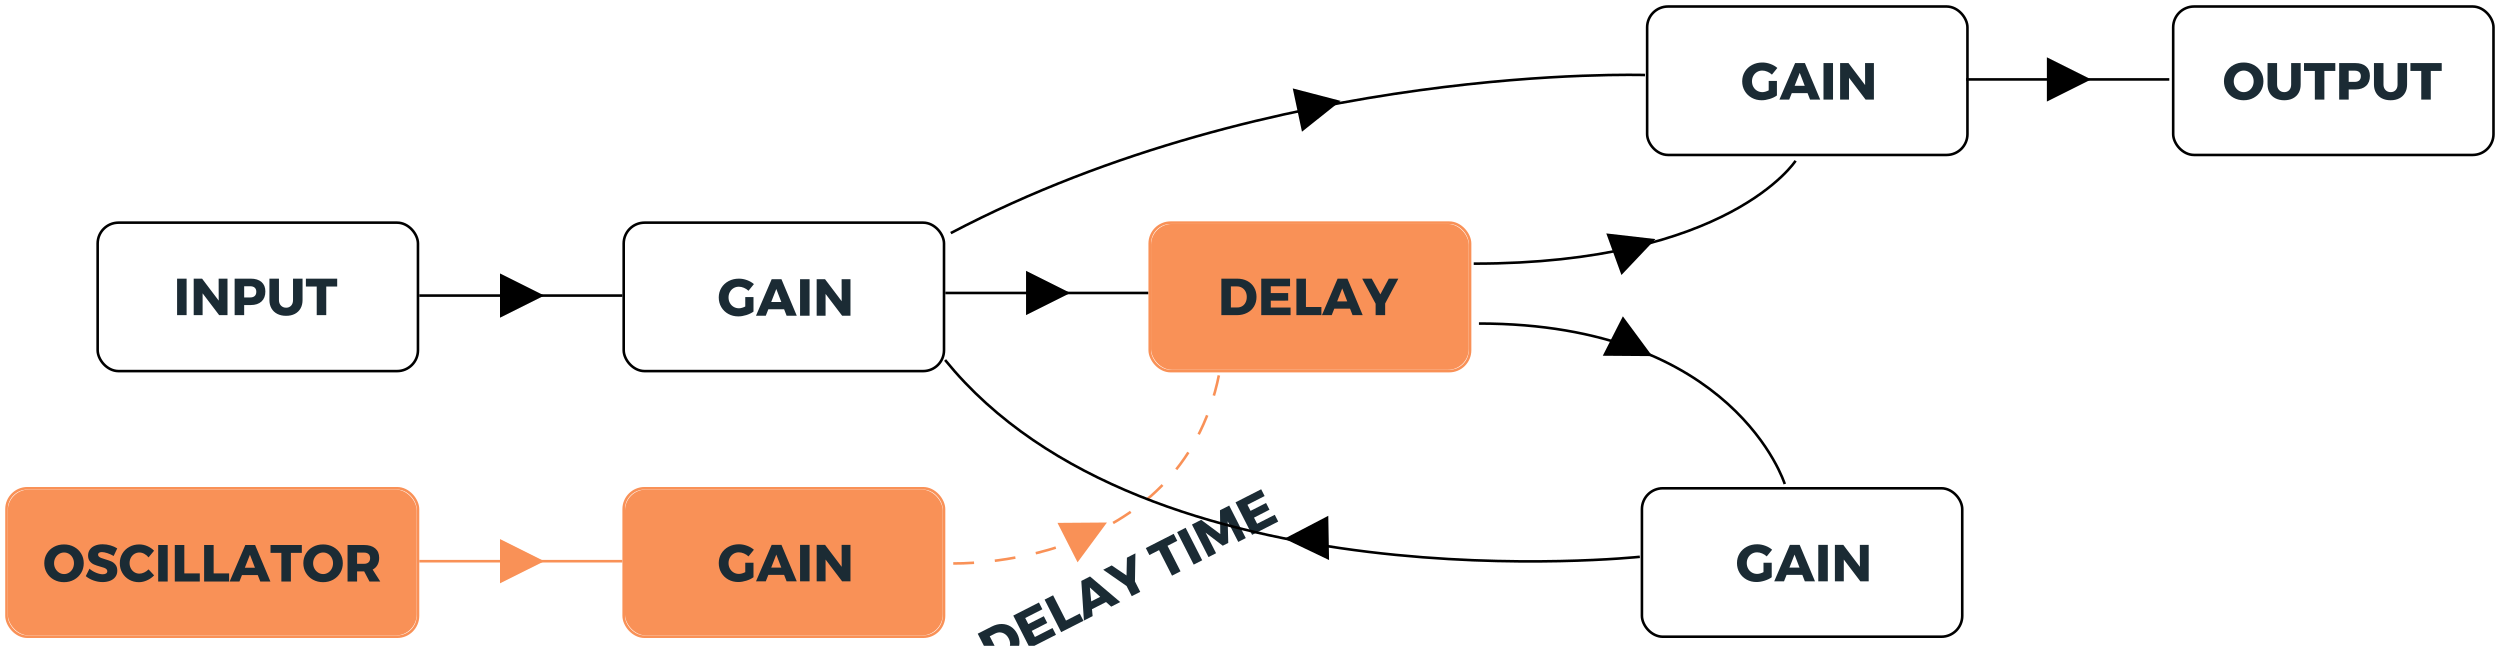 <?xml version="1.0" encoding="UTF-8"?>
<svg width="960px" height="248px" viewBox="0 0 960 248" version="1.1" xmlns="http://www.w3.org/2000/svg" xmlns:xlink="http://www.w3.org/1999/xlink">
    <!-- Generator: Sketch 46.2 (44496) - http://www.bohemiancoding.com/sketch -->
    <title>Flanger</title>
    <desc>Created with Sketch.</desc>
    <defs>
        <rect id="path-1" x="0" y="0" width="157" height="56" rx="8"></rect>
        <rect id="path-2" x="0" y="0" width="122" height="56" rx="8"></rect>
        <rect id="path-3" x="0" y="0" width="122" height="56" rx="8"></rect>
    </defs>
    <g id="Page-1" stroke="none" stroke-width="1" fill="none" fill-rule="evenodd">
        <g id="Flanger" transform="translate(3, 3)">
            <g id="Input-node" transform="translate(35, 83)">
                <rect id="Rectangle-1" stroke="#000000" x="-0.5" y="-0.5" width="123" height="57" rx="8"></rect>
                <path d="M30,21 L33.66,21 L33.66,35.02 L30,35.02 L30,21 Z M45.96,21 L49.36,21 L49.36,35.02 L46.16,35.02 L39.8,26.64 L39.8,35.02 L36.38,35.02 L36.38,21 L39.6,21 L45.98,29.44 L45.96,21 Z M62.42,22.29 C63.407,23.15 63.9,24.36 63.9,25.92 C63.9,27.573 63.407,28.857 62.42,29.77 C61.433,30.683 60.047,31.14 58.26,31.14 L55.76,31.14 L55.76,35.02 L52.1,35.02 L52.1,21 L58.26,21 C60.047,21 61.433,21.43 62.42,22.29 Z M59.81,27.66 C60.217,27.287 60.42,26.747 60.42,26.04 C60.42,25.36 60.217,24.837 59.81,24.47 C59.403,24.103 58.827,23.92 58.08,23.92 L55.76,23.92 L55.76,28.22 L58.08,28.22 C58.827,28.22 59.403,28.033 59.81,27.66 Z M69.9,31.36 C70.42,31.893 71.08,32.16 71.88,32.16 C72.667,32.16 73.303,31.897 73.79,31.37 C74.277,30.843 74.52,30.133 74.52,29.24 L74.52,21 L78.18,21 L78.18,29.24 C78.18,30.453 77.923,31.517 77.41,32.43 C76.897,33.343 76.163,34.047 75.21,34.54 C74.257,35.033 73.14,35.28 71.86,35.28 C70.58,35.28 69.457,35.033 68.49,34.54 C67.523,34.047 66.777,33.343 66.25,32.43 C65.723,31.517 65.46,30.453 65.46,29.24 L65.46,21 L69.12,21 L69.12,29.24 C69.12,30.12 69.38,30.827 69.9,31.36 Z M79.46,21 L91.48,21 L91.48,24.02 L87.28,24.02 L87.28,35.02 L83.62,35.02 L83.62,24.02 L79.46,24.02 L79.46,21 Z" id="INPUT" fill="#1B2B34"></path>
            </g>
            <g id="Oscillator-node" transform="translate(0, 185)">
                <g id="Rectangle-1">
                    <use fill="#F99157" fill-rule="evenodd" xlink:href="#path-1"></use>
                    <rect stroke="#F99157" stroke-width="1" x="-0.5" y="-0.5" width="158" height="57" rx="8"></rect>
                </g>
                <path d="M25.45,22 C26.603,22.627 27.51,23.487 28.17,24.58 C28.83,25.673 29.16,26.9 29.16,28.26 C29.16,29.633 28.83,30.873 28.17,31.98 C27.51,33.087 26.603,33.96 25.45,34.6 C24.297,35.24 23.007,35.56 21.58,35.56 C20.153,35.56 18.863,35.243 17.71,34.61 C16.557,33.977 15.65,33.103 14.99,31.99 C14.33,30.877 14,29.633 14,28.26 C14,26.9 14.33,25.673 14.99,24.58 C15.65,23.487 16.557,22.627 17.71,22 C18.863,21.373 20.153,21.06 21.58,21.06 C23.007,21.06 24.297,21.373 25.45,22 Z M19.69,24.7 C19.097,25.06 18.627,25.557 18.28,26.19 C17.933,26.823 17.76,27.52 17.76,28.28 C17.76,29.053 17.937,29.757 18.29,30.39 C18.643,31.023 19.113,31.523 19.7,31.89 C20.287,32.257 20.927,32.44 21.62,32.44 C22.313,32.44 22.95,32.257 23.53,31.89 C24.11,31.523 24.567,31.023 24.9,30.39 C25.233,29.757 25.4,29.053 25.4,28.28 C25.4,27.52 25.233,26.823 24.9,26.19 C24.567,25.557 24.11,25.06 23.53,24.7 C22.95,24.34 22.313,24.16 21.62,24.16 C20.927,24.16 20.283,24.34 19.69,24.7 Z M38.25,24.42 C37.403,24.14 36.693,24 36.12,24 C35.667,24 35.31,24.083 35.05,24.25 C34.79,24.417 34.66,24.66 34.66,24.98 C34.66,25.287 34.773,25.543 35,25.75 C35.227,25.957 35.507,26.123 35.84,26.25 C36.173,26.377 36.667,26.54 37.32,26.74 C38.293,27.02 39.097,27.3 39.73,27.58 C40.363,27.86 40.907,28.29 41.36,28.87 C41.813,29.45 42.04,30.207 42.04,31.14 C42.04,32.073 41.793,32.87 41.3,33.53 C40.807,34.19 40.13,34.687 39.27,35.02 C38.41,35.353 37.453,35.52 36.4,35.52 C35.24,35.52 34.083,35.317 32.93,34.91 C31.777,34.503 30.78,33.947 29.94,33.24 L31.36,30.38 C32.067,31.007 32.903,31.52 33.87,31.92 C34.837,32.32 35.693,32.52 36.44,32.52 C36.987,32.52 37.417,32.42 37.73,32.22 C38.043,32.02 38.2,31.727 38.2,31.34 C38.2,31.02 38.083,30.753 37.85,30.54 C37.617,30.327 37.323,30.157 36.97,30.03 C36.617,29.903 36.12,29.753 35.48,29.58 C34.52,29.313 33.727,29.043 33.1,28.77 C32.473,28.497 31.937,28.083 31.49,27.53 C31.043,26.977 30.82,26.24 30.82,25.32 C30.82,24.453 31.05,23.693 31.51,23.04 C31.97,22.387 32.623,21.883 33.47,21.53 C34.317,21.177 35.3,21 36.42,21 C37.433,21 38.433,21.143 39.42,21.43 C40.407,21.717 41.273,22.1 42.02,22.58 L40.64,25.5 C39.893,25.06 39.097,24.7 38.25,24.42 Z M52.42,24.67 C51.793,24.33 51.173,24.16 50.56,24.16 C49.853,24.16 49.21,24.337 48.63,24.69 C48.05,25.043 47.593,25.53 47.26,26.15 C46.927,26.77 46.76,27.46 46.76,28.22 C46.76,28.98 46.927,29.67 47.26,30.29 C47.593,30.91 48.05,31.397 48.63,31.75 C49.21,32.103 49.853,32.28 50.56,32.28 C51.133,32.28 51.733,32.133 52.36,31.84 C52.987,31.547 53.547,31.147 54.04,30.64 L56.18,32.94 C55.42,33.74 54.517,34.377 53.47,34.85 C52.423,35.323 51.387,35.56 50.36,35.56 C48.973,35.56 47.72,35.24 46.6,34.6 C45.48,33.96 44.6,33.087 43.96,31.98 C43.32,30.873 43,29.633 43,28.26 C43,26.9 43.327,25.673 43.98,24.58 C44.633,23.487 45.53,22.627 46.67,22 C47.81,21.373 49.087,21.06 50.5,21.06 C51.54,21.06 52.567,21.277 53.58,21.71 C54.593,22.143 55.453,22.733 56.16,23.48 L54.04,26.04 C53.587,25.467 53.047,25.01 52.42,24.67 Z M57.74,21.28 L61.4,21.28 L61.4,35.3 L57.74,35.3 L57.74,21.28 Z M64.12,21.28 L67.78,21.28 L67.78,32.18 L73.72,32.18 L73.72,35.3 L64.12,35.3 L64.12,21.28 Z M75.38,21.28 L79.04,21.28 L79.04,32.18 L84.98,32.18 L84.98,35.3 L75.38,35.3 L75.38,21.28 Z M96.94,35.3 L95.98,32.82 L89.92,32.82 L88.94,35.3 L85.18,35.3 L91.2,21.28 L94.96,21.28 L100.84,35.3 L96.94,35.3 Z M91.02,30.02 L94.9,30.02 L92.98,25.02 L91.02,30.02 Z M100.88,21.28 L112.9,21.28 L112.9,24.3 L108.7,24.3 L108.7,35.3 L105.04,35.3 L105.04,24.3 L100.88,24.3 L100.88,21.28 Z M124.93,22 C126.083,22.627 126.99,23.487 127.65,24.58 C128.31,25.673 128.64,26.9 128.64,28.26 C128.64,29.633 128.31,30.873 127.65,31.98 C126.99,33.087 126.083,33.96 124.93,34.6 C123.777,35.24 122.487,35.56 121.06,35.56 C119.633,35.56 118.343,35.243 117.19,34.61 C116.037,33.977 115.13,33.103 114.47,31.99 C113.81,30.877 113.48,29.633 113.48,28.26 C113.48,26.9 113.81,25.673 114.47,24.58 C115.13,23.487 116.037,22.627 117.19,22 C118.343,21.373 119.633,21.06 121.06,21.06 C122.487,21.06 123.777,21.373 124.93,22 Z M119.17,24.7 C118.577,25.06 118.107,25.557 117.76,26.19 C117.413,26.823 117.24,27.52 117.24,28.28 C117.24,29.053 117.417,29.757 117.77,30.39 C118.123,31.023 118.593,31.523 119.18,31.89 C119.767,32.257 120.407,32.44 121.1,32.44 C121.793,32.44 122.43,32.257 123.01,31.89 C123.59,31.523 124.047,31.023 124.38,30.39 C124.713,29.757 124.88,29.053 124.88,28.28 C124.88,27.52 124.713,26.823 124.38,26.19 C124.047,25.557 123.59,25.06 123.01,24.7 C122.43,24.34 121.793,24.16 121.1,24.16 C120.407,24.16 119.763,24.34 119.17,24.7 Z M138.88,35.3 L136.84,31.42 L134.12,31.42 L134.12,35.3 L130.46,35.3 L130.46,21.28 L136.76,21.28 C138.613,21.28 140.05,21.71 141.07,22.57 C142.09,23.43 142.6,24.64 142.6,26.2 C142.6,27.253 142.387,28.163 141.96,28.93 C141.533,29.697 140.913,30.293 140.1,30.72 L143.02,35.3 L138.88,35.3 Z M134.12,28.5 L136.78,28.5 C137.527,28.5 138.103,28.313 138.51,27.94 C138.917,27.567 139.12,27.027 139.12,26.32 C139.12,25.64 138.917,25.117 138.51,24.75 C138.103,24.383 137.527,24.2 136.78,24.2 L134.12,24.2 L134.12,28.5 Z" id="OSCILLATOR" fill="#1B2B34"></path>
            </g>
            <g id="Gain-node" transform="translate(237, 83)">
                <rect id="Rectangle-1" stroke="#000000" x="-0.5" y="-0.5" width="123" height="57" rx="8"></rect>
                <path d="M46.18,28.08 L49.34,28.08 L49.34,33.66 C48.593,34.207 47.677,34.65 46.59,34.99 C45.503,35.33 44.473,35.5 43.5,35.5 C42.087,35.5 40.81,35.183 39.67,34.55 C38.53,33.917 37.633,33.047 36.98,31.94 C36.327,30.833 36,29.593 36,28.22 C36,26.86 36.337,25.63 37.01,24.53 C37.683,23.43 38.61,22.567 39.79,21.94 C40.97,21.313 42.287,21 43.74,21 C44.78,21 45.82,21.19 46.86,21.57 C47.9,21.95 48.78,22.46 49.5,23.1 L47.42,25.66 C46.913,25.18 46.33,24.8 45.67,24.52 C45.01,24.24 44.36,24.1 43.72,24.1 C42.973,24.1 42.3,24.28 41.7,24.64 C41.1,25 40.627,25.493 40.28,26.12 C39.933,26.747 39.76,27.447 39.76,28.22 C39.76,29.007 39.933,29.717 40.28,30.35 C40.627,30.983 41.107,31.48 41.72,31.84 C42.333,32.2 43.013,32.38 43.76,32.38 C44.467,32.38 45.273,32.153 46.18,31.7 L46.18,28.08 Z M62.06,35.24 L61.1,32.76 L55.04,32.76 L54.06,35.24 L50.3,35.24 L56.32,21.22 L60.08,21.22 L65.96,35.24 L62.06,35.24 Z M56.14,29.96 L60.02,29.96 L58.1,24.96 L56.14,29.96 Z M67.22,21.22 L70.88,21.22 L70.88,35.24 L67.22,35.24 L67.22,21.22 Z M83.18,21.22 L86.58,21.22 L86.58,35.24 L83.38,35.24 L77.02,26.86 L77.02,35.24 L73.6,35.24 L73.6,21.22 L76.82,21.22 L83.2,29.66 L83.18,21.22 Z" id="GAIN" fill="#1B2B34"></path>
            </g>
            <g id="Output-node" transform="translate(832, 0)">
                <rect id="Rectangle-1" stroke="#000000" x="-0.5" y="-0.5" width="123" height="57" rx="8"></rect>
                <path d="M30.45,21.94 C31.603,22.567 32.51,23.427 33.17,24.52 C33.83,25.613 34.16,26.84 34.16,28.2 C34.16,29.573 33.83,30.813 33.17,31.92 C32.51,33.027 31.603,33.9 30.45,34.54 C29.297,35.18 28.007,35.5 26.58,35.5 C25.153,35.5 23.863,35.183 22.71,34.55 C21.557,33.917 20.65,33.043 19.99,31.93 C19.33,30.817 19,29.573 19,28.2 C19,26.84 19.33,25.613 19.99,24.52 C20.65,23.427 21.557,22.567 22.71,21.94 C23.863,21.313 25.153,21 26.58,21 C28.007,21 29.297,21.313 30.45,21.94 Z M24.69,24.64 C24.097,25 23.627,25.497 23.28,26.13 C22.933,26.763 22.76,27.46 22.76,28.22 C22.76,28.993 22.937,29.697 23.29,30.33 C23.643,30.963 24.113,31.463 24.7,31.83 C25.287,32.197 25.927,32.38 26.62,32.38 C27.313,32.38 27.95,32.197 28.53,31.83 C29.11,31.463 29.567,30.963 29.9,30.33 C30.233,29.697 30.4,28.993 30.4,28.22 C30.4,27.46 30.233,26.763 29.9,26.13 C29.567,25.497 29.11,25 28.53,24.64 C27.95,24.28 27.313,24.1 26.62,24.1 C25.927,24.1 25.283,24.28 24.69,24.64 Z M40.18,31.58 C40.7,32.113 41.36,32.38 42.16,32.38 C42.947,32.38 43.583,32.117 44.07,31.59 C44.557,31.063 44.8,30.353 44.8,29.46 L44.8,21.22 L48.46,21.22 L48.46,29.46 C48.46,30.673 48.203,31.737 47.69,32.65 C47.177,33.563 46.443,34.267 45.49,34.76 C44.537,35.253 43.42,35.5 42.14,35.5 C40.86,35.5 39.737,35.253 38.77,34.76 C37.803,34.267 37.057,33.563 36.53,32.65 C36.003,31.737 35.74,30.673 35.74,29.46 L35.74,21.22 L39.4,21.22 L39.4,29.46 C39.4,30.34 39.66,31.047 40.18,31.58 Z M49.74,21.22 L61.76,21.22 L61.76,24.24 L57.56,24.24 L57.56,35.24 L53.9,35.24 L53.9,24.24 L49.74,24.24 L49.74,21.22 Z M73.56,22.51 C74.547,23.37 75.04,24.58 75.04,26.14 C75.04,27.793 74.547,29.077 73.56,29.99 C72.573,30.903 71.187,31.36 69.4,31.36 L66.9,31.36 L66.9,35.24 L63.24,35.24 L63.24,21.22 L69.4,21.22 C71.187,21.22 72.573,21.65 73.56,22.51 Z M70.95,27.88 C71.357,27.507 71.56,26.967 71.56,26.26 C71.56,25.58 71.357,25.057 70.95,24.69 C70.543,24.323 69.967,24.14 69.22,24.14 L66.9,24.14 L66.9,28.44 L69.22,28.44 C69.967,28.44 70.543,28.253 70.95,27.88 Z M81.04,31.58 C81.56,32.113 82.22,32.38 83.02,32.38 C83.807,32.38 84.443,32.117 84.93,31.59 C85.417,31.063 85.66,30.353 85.66,29.46 L85.66,21.22 L89.32,21.22 L89.32,29.46 C89.32,30.673 89.063,31.737 88.55,32.65 C88.037,33.563 87.303,34.267 86.35,34.76 C85.397,35.253 84.28,35.5 83,35.5 C81.72,35.5 80.597,35.253 79.63,34.76 C78.663,34.267 77.917,33.563 77.39,32.65 C76.863,31.737 76.6,30.673 76.6,29.46 L76.6,21.22 L80.26,21.22 L80.26,29.46 C80.26,30.34 80.52,31.047 81.04,31.58 Z M90.6,21.22 L102.62,21.22 L102.62,24.24 L98.42,24.24 L98.42,35.24 L94.76,35.24 L94.76,24.24 L90.6,24.24 L90.6,21.22 Z" id="OUTPUT" fill="#1B2B34"></path>
            </g>
            <g id="Line" transform="translate(158, 102)">
                <path d="M0.5,8.5 L77.506,8.5" stroke="#000000" stroke-linecap="square"></path>
                <polygon id="Triangle-1" fill="#000000" points="31 17 31 0 48 8.5"></polygon>
            </g>
            <g id="Gain-node" transform="translate(237, 185)">
                <g id="Rectangle-1">
                    <use fill="#F99157" fill-rule="evenodd" xlink:href="#path-2"></use>
                    <rect stroke="#F99157" stroke-width="1" x="-0.5" y="-0.5" width="123" height="57" rx="8"></rect>
                </g>
                <path d="M46.18,28.08 L49.34,28.08 L49.34,33.66 C48.593,34.207 47.677,34.65 46.59,34.99 C45.503,35.33 44.473,35.5 43.5,35.5 C42.087,35.5 40.81,35.183 39.67,34.55 C38.53,33.917 37.633,33.047 36.98,31.94 C36.327,30.833 36,29.593 36,28.22 C36,26.86 36.337,25.63 37.01,24.53 C37.683,23.43 38.61,22.567 39.79,21.94 C40.97,21.313 42.287,21 43.74,21 C44.78,21 45.82,21.19 46.86,21.57 C47.9,21.95 48.78,22.46 49.5,23.1 L47.42,25.66 C46.913,25.18 46.33,24.8 45.67,24.52 C45.01,24.24 44.36,24.1 43.72,24.1 C42.973,24.1 42.3,24.28 41.7,24.64 C41.1,25 40.627,25.493 40.28,26.12 C39.933,26.747 39.76,27.447 39.76,28.22 C39.76,29.007 39.933,29.717 40.28,30.35 C40.627,30.983 41.107,31.48 41.72,31.84 C42.333,32.2 43.013,32.38 43.76,32.38 C44.467,32.38 45.273,32.153 46.18,31.7 L46.18,28.08 Z M62.06,35.24 L61.1,32.76 L55.04,32.76 L54.06,35.24 L50.3,35.24 L56.32,21.22 L60.08,21.22 L65.96,35.24 L62.06,35.24 Z M56.14,29.96 L60.02,29.96 L58.1,24.96 L56.14,29.96 Z M67.22,21.22 L70.88,21.22 L70.88,35.24 L67.22,35.24 L67.22,21.22 Z M83.18,21.22 L86.58,21.22 L86.58,35.24 L83.38,35.24 L77.02,26.86 L77.02,35.24 L73.6,35.24 L73.6,21.22 L76.82,21.22 L83.2,29.66 L83.18,21.22 Z" id="GAIN" fill="#1B2B34"></path>
            </g>
            <g id="Line" transform="translate(158, 204)">
                <path d="M0.5,8.5 L77.506,8.5" stroke="#F99157" stroke-linecap="square"></path>
                <polygon id="Triangle-1" fill="#F99157" points="31 17 31 0 48 8.5"></polygon>
            </g>
            <g id="Line" transform="translate(422.036, 197.068) rotate(-27) translate(-422.036, -197.068) translate(357.536, 166.068)">
                <path d="M4.552,18.723 C4.552,18.723 80.935,60.623 128.513,0.322" id="Path-42" stroke="#F99157" stroke-dasharray="8,8"></path>
                <polygon id="Triangle-1" fill="#F99157" points="47.273 40.028 47.273 23.028 64.273 31.528"></polygon>
                <path d="M10.601,47.92 C11.728,48.507 12.604,49.33 13.231,50.39 C13.858,51.45 14.171,52.667 14.171,54.04 C14.171,55.413 13.854,56.633 13.221,57.7 C12.588,58.767 11.694,59.593 10.541,60.18 C9.388,60.767 8.064,61.06 6.571,61.06 L0.671,61.06 L0.671,47.04 L6.711,47.04 C8.178,47.04 9.474,47.333 10.601,47.92 Z M8.691,57.6 C9.238,57.267 9.664,56.793 9.971,56.18 C10.278,55.567 10.431,54.867 10.431,54.08 C10.431,53.28 10.268,52.573 9.941,51.96 C9.614,51.347 9.164,50.87 8.591,50.53 C8.018,50.19 7.364,50.02 6.631,50.02 L4.331,50.02 L4.331,58.1 L6.811,58.1 C7.518,58.1 8.144,57.933 8.691,57.6 Z M15.991,47.04 L27.051,47.04 L27.051,49.96 L19.651,49.96 L19.651,52.58 L26.331,52.58 L26.331,55.48 L19.651,55.5 L19.651,58.14 L27.251,58.14 L27.251,61.06 L15.991,61.06 L15.991,47.04 Z M29.491,47.04 L33.151,47.04 L33.151,57.94 L39.091,57.94 L39.091,61.06 L29.491,61.06 L29.491,47.04 Z M51.051,61.06 L50.091,58.58 L44.031,58.58 L43.051,61.06 L39.291,61.06 L45.311,47.04 L49.071,47.04 L54.951,61.06 L51.051,61.06 Z M45.131,55.78 L49.011,55.78 L47.091,50.78 L45.131,55.78 Z M68.631,47.04 L63.571,56.58 L63.571,61.06 L59.911,61.06 L59.911,56.68 L54.751,47.04 L58.411,47.04 L61.731,53.06 L64.971,47.04 L68.631,47.04 Z M73.111,47.04 L85.131,47.04 L85.131,50.06 L80.931,50.06 L80.931,61.06 L77.271,61.06 L77.271,50.06 L73.111,50.06 L73.111,47.04 Z M86.611,47.04 L90.271,47.04 L90.271,61.06 L86.611,61.06 L86.611,47.04 Z M92.991,47.04 L96.971,47.04 L101.031,55.24 L105.071,47.04 L109.051,47.04 L109.051,61.06 L105.811,61.06 L105.791,52.18 L102.211,59.66 L99.851,59.66 L96.251,52.18 L96.251,61.06 L92.991,61.06 L92.991,47.04 Z M111.771,47.04 L122.831,47.04 L122.831,49.96 L115.431,49.96 L115.431,52.58 L122.111,52.58 L122.111,55.48 L115.431,55.5 L115.431,58.14 L123.031,58.14 L123.031,61.06 L111.771,61.06 L111.771,47.04 Z" id="DELAY-TIME" fill="#1B2B34"></path>
            </g>
            <g id="Gain-node" transform="translate(630, 0)">
                <rect id="Rectangle-1" stroke="#000000" x="-0.5" y="-0.5" width="123" height="57" rx="8"></rect>
                <path d="M46.18,28.08 L49.34,28.08 L49.34,33.66 C48.593,34.207 47.677,34.65 46.59,34.99 C45.503,35.33 44.473,35.5 43.5,35.5 C42.087,35.5 40.81,35.183 39.67,34.55 C38.53,33.917 37.633,33.047 36.98,31.94 C36.327,30.833 36,29.593 36,28.22 C36,26.86 36.337,25.63 37.01,24.53 C37.683,23.43 38.61,22.567 39.79,21.94 C40.97,21.313 42.287,21 43.74,21 C44.78,21 45.82,21.19 46.86,21.57 C47.9,21.95 48.78,22.46 49.5,23.1 L47.42,25.66 C46.913,25.18 46.33,24.8 45.67,24.52 C45.01,24.24 44.36,24.1 43.72,24.1 C42.973,24.1 42.3,24.28 41.7,24.64 C41.1,25 40.627,25.493 40.28,26.12 C39.933,26.747 39.76,27.447 39.76,28.22 C39.76,29.007 39.933,29.717 40.28,30.35 C40.627,30.983 41.107,31.48 41.72,31.84 C42.333,32.2 43.013,32.38 43.76,32.38 C44.467,32.38 45.273,32.153 46.18,31.7 L46.18,28.08 Z M62.06,35.24 L61.1,32.76 L55.04,32.76 L54.06,35.24 L50.3,35.24 L56.32,21.22 L60.08,21.22 L65.96,35.24 L62.06,35.24 Z M56.14,29.96 L60.02,29.96 L58.1,24.96 L56.14,29.96 Z M67.22,21.22 L70.88,21.22 L70.88,35.24 L67.22,35.24 L67.22,21.22 Z M83.18,21.22 L86.58,21.22 L86.58,35.24 L83.38,35.24 L77.02,26.86 L77.02,35.24 L73.6,35.24 L73.6,21.22 L76.82,21.22 L83.2,29.66 L83.18,21.22 Z" id="GAIN" fill="#1B2B34"></path>
            </g>
            <g id="Line" transform="translate(362, 25)">
                <path d="M266.688,0.812 C266.688,0.812 124.445,-3.824 0.105,61.504" id="Path-32" stroke="#000000"></path>
                <polygon id="Triangle-1" fill="#000000" transform="translate(141.5, 12.5) rotate(-12) translate(-141.5, -12.5) " points="133 21 133 4 150 12.5"></polygon>
            </g>
            <g id="Gain-node" transform="translate(628, 185)">
                <rect id="Rectangle-1" stroke="#000000" x="-0.5" y="-0.5" width="123" height="57" rx="8"></rect>
                <path d="M46.18,28.08 L49.34,28.08 L49.34,33.66 C48.593,34.207 47.677,34.65 46.59,34.99 C45.503,35.33 44.473,35.5 43.5,35.5 C42.087,35.5 40.81,35.183 39.67,34.55 C38.53,33.917 37.633,33.047 36.98,31.94 C36.327,30.833 36,29.593 36,28.22 C36,26.86 36.337,25.63 37.01,24.53 C37.683,23.43 38.61,22.567 39.79,21.94 C40.97,21.313 42.287,21 43.74,21 C44.78,21 45.82,21.19 46.86,21.57 C47.9,21.95 48.78,22.46 49.5,23.1 L47.42,25.66 C46.913,25.18 46.33,24.8 45.67,24.52 C45.01,24.24 44.36,24.1 43.72,24.1 C42.973,24.1 42.3,24.28 41.7,24.64 C41.1,25 40.627,25.493 40.28,26.12 C39.933,26.747 39.76,27.447 39.76,28.22 C39.76,29.007 39.933,29.717 40.28,30.35 C40.627,30.983 41.107,31.48 41.72,31.84 C42.333,32.2 43.013,32.38 43.76,32.38 C44.467,32.38 45.273,32.153 46.18,31.7 L46.18,28.08 Z M62.06,35.24 L61.1,32.76 L55.04,32.76 L54.06,35.24 L50.3,35.24 L56.32,21.22 L60.08,21.22 L65.96,35.24 L62.06,35.24 Z M56.14,29.96 L60.02,29.96 L58.1,24.96 L56.14,29.96 Z M67.22,21.22 L70.88,21.22 L70.88,35.24 L67.22,35.24 L67.22,21.22 Z M83.18,21.22 L86.58,21.22 L86.58,35.24 L83.38,35.24 L77.02,26.86 L77.02,35.24 L73.6,35.24 L73.6,21.22 L76.82,21.22 L83.2,29.66 L83.18,21.22 Z" id="GAIN" fill="#1B2B34"></path>
            </g>
            <g id="Line" transform="translate(359, 135)">
                <path d="M267.688,75.812 C267.688,75.812 78.59,95.949 0.91,0.238" id="Path-32" stroke="#000000"></path>
                <polygon id="Triangle-1" fill="#000000" transform="translate(139.711, 68.711) rotate(179) translate(-139.711, -68.711) " points="131.211 77.211 131.211 60.211 148.211 68.711"></polygon>
            </g>
            <g id="Line" transform="translate(562, 58)">
                <path d="M124.512,0.738 C124.512,0.738 99.062,40.238 0.91,40.238" id="Path-32" stroke="#000000"></path>
                <polygon id="Triangle-1" fill="#000000" transform="translate(62.711, 33.711) rotate(-20) translate(-62.711, -33.711) " points="54.211 42.211 54.211 25.211 71.211 33.711"></polygon>
            </g>
            <g id="Line" transform="translate(564, 118)">
                <path d="M118.348,64.867 C118.348,64.867 99.062,3.238 0.91,3.238" id="Path-32" stroke="#000000"></path>
                <polygon id="Triangle-1" fill="#000000" transform="translate(59.895, 11.895) rotate(27) translate(-59.895, -11.895) " points="51.395 20.395 51.395 3.395 68.395 11.895"></polygon>
            </g>
            <g id="Line" transform="translate(360, 101)">
                <path d="M0.5,8.5 L77.506,8.5" stroke="#000000" stroke-linecap="square"></path>
                <polygon id="Triangle-1" fill="#000000" points="31 17 31 0 48 8.5"></polygon>
            </g>
            <g id="Delay-node" transform="translate(439, 83)">
                <g id="Rectangle-1">
                    <use fill="#F99157" fill-rule="evenodd" xlink:href="#path-3"></use>
                    <rect stroke="#F99157" stroke-width="1" x="-0.5" y="-0.5" width="123" height="57" rx="8"></rect>
                </g>
                <path d="M36.93,21.88 C38.057,22.467 38.933,23.29 39.56,24.35 C40.187,25.41 40.5,26.627 40.5,28 C40.5,29.373 40.183,30.593 39.55,31.66 C38.917,32.727 38.023,33.553 36.87,34.14 C35.717,34.727 34.393,35.02 32.9,35.02 L27,35.02 L27,21 L33.04,21 C34.507,21 35.803,21.293 36.93,21.88 Z M35.02,31.56 C35.567,31.227 35.993,30.753 36.3,30.14 C36.607,29.527 36.76,28.827 36.76,28.04 C36.76,27.24 36.597,26.533 36.27,25.92 C35.943,25.307 35.493,24.83 34.92,24.49 C34.347,24.15 33.693,23.98 32.96,23.98 L30.66,23.98 L30.66,32.06 L33.14,32.06 C33.847,32.06 34.473,31.893 35.02,31.56 Z M42.32,21 L53.38,21 L53.38,23.92 L45.98,23.92 L45.98,26.54 L52.66,26.54 L52.66,29.44 L45.98,29.46 L45.98,32.1 L53.58,32.1 L53.58,35.02 L42.32,35.02 L42.32,21 Z M55.82,21 L59.48,21 L59.48,31.9 L65.42,31.9 L65.42,35.02 L55.82,35.02 L55.82,21 Z M77.38,35.02 L76.42,32.54 L70.36,32.54 L69.38,35.02 L65.62,35.02 L71.64,21 L75.4,21 L81.28,35.02 L77.38,35.02 Z M71.46,29.74 L75.34,29.74 L73.42,24.74 L71.46,29.74 Z M94.96,21 L89.9,30.54 L89.9,35.02 L86.24,35.02 L86.24,30.64 L81.08,21 L84.74,21 L88.06,27.02 L91.3,21 L94.96,21 Z" id="DELAY" fill="#1B2B34"></path>
            </g>
            <g id="Line" transform="translate(752, 19)">
                <path d="M0.5,8.5 L77.506,8.5" stroke="#000000" stroke-linecap="square"></path>
                <polygon id="Triangle-1" fill="#000000" points="31 17 31 0 48 8.5"></polygon>
            </g>
        </g>
    </g>
</svg>